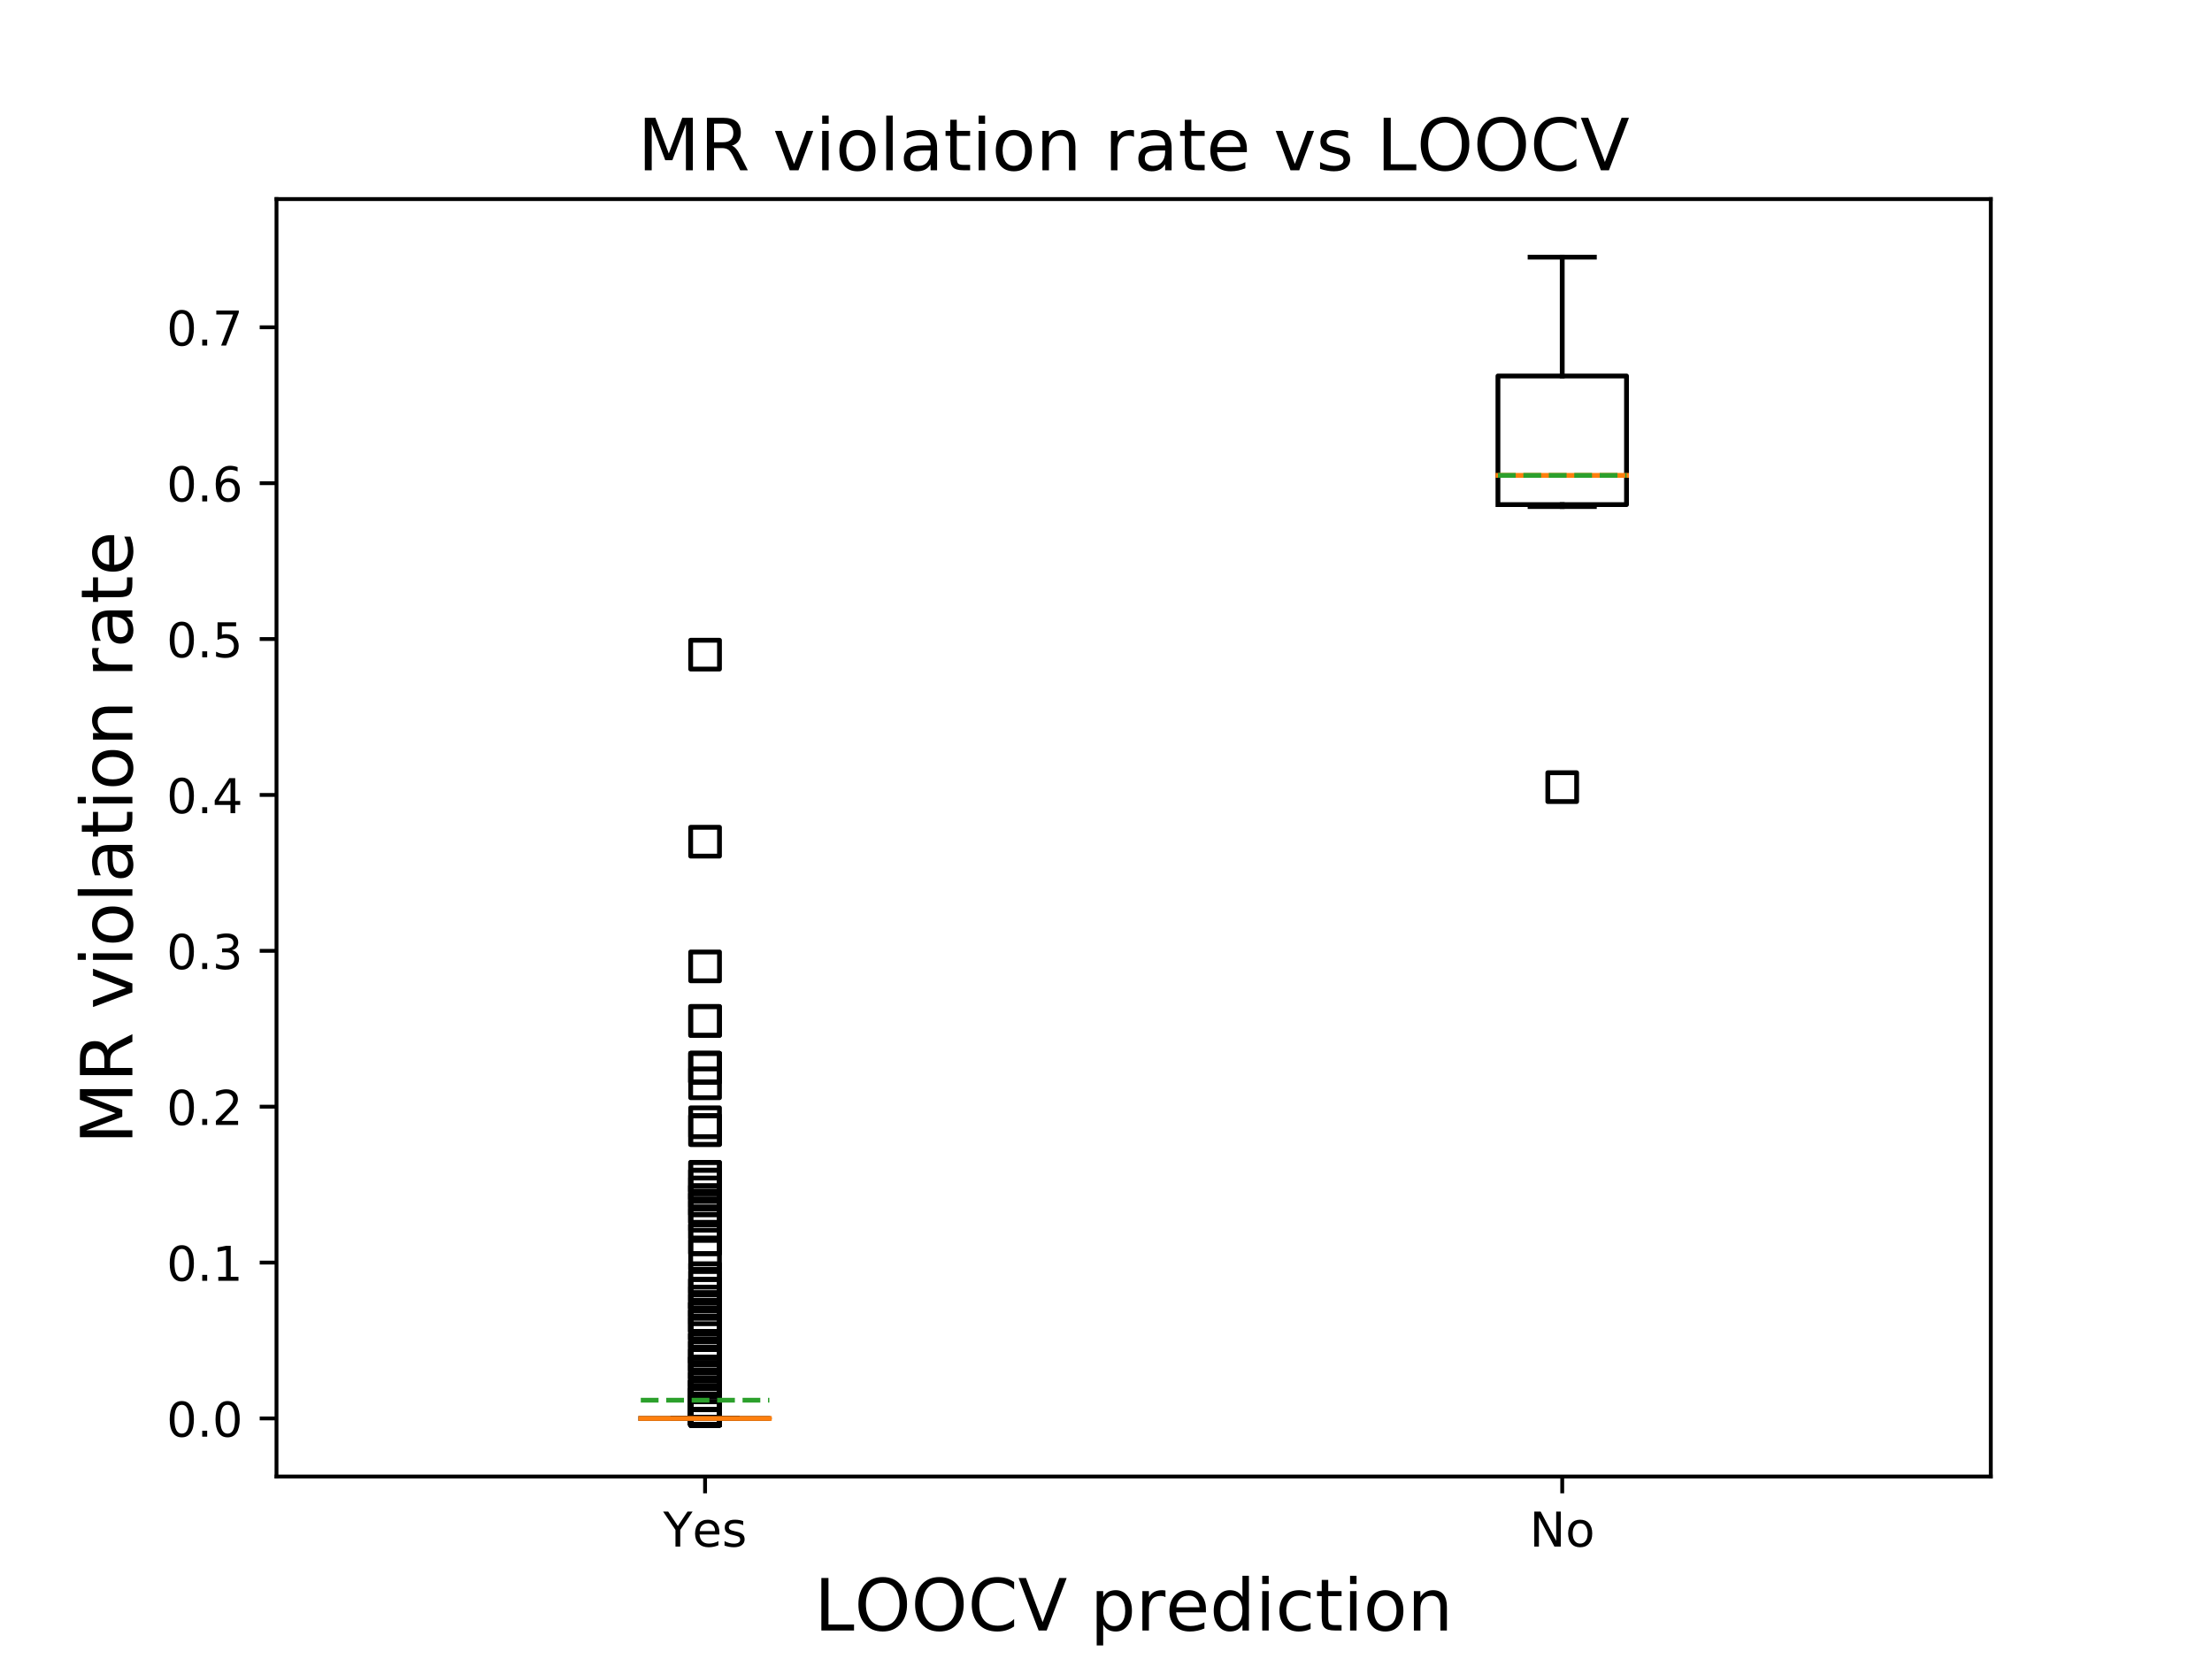 <?xml version="1.0" encoding="utf-8" standalone="no"?>
<!DOCTYPE svg PUBLIC "-//W3C//DTD SVG 1.1//EN"
  "http://www.w3.org/Graphics/SVG/1.1/DTD/svg11.dtd">
<!-- Created with matplotlib (https://matplotlib.org/) -->
<svg height="345.6pt" version="1.1" viewBox="0 0 460.8 345.6" width="460.8pt" xmlns="http://www.w3.org/2000/svg" xmlns:xlink="http://www.w3.org/1999/xlink">
 <defs>
  <style type="text/css">
*{stroke-linecap:butt;stroke-linejoin:round;}
  </style>
 </defs>
 <g id="figure_1">
  <g id="patch_1">
   <path d="M 0 345.6 
L 460.8 345.6 
L 460.8 0 
L 0 0 
z
" style="fill:#ffffff;"/>
  </g>
  <g id="axes_1">
   <g id="patch_2">
    <path d="M 57.6 307.584 
L 414.72 307.584 
L 414.72 41.472 
L 57.6 41.472 
z
" style="fill:#ffffff;"/>
   </g>
   <g id="matplotlib.axis_1">
    <g id="xtick_1">
     <g id="line2d_1">
      <defs>
       <path d="M 0 0 
L 0 3.5 
" id="ma99a5a9655" style="stroke:#000000;stroke-width:0.8;"/>
      </defs>
      <g>
       <use style="stroke:#000000;stroke-width:0.8;" x="146.88" xlink:href="#ma99a5a9655" y="307.584"/>
      </g>
     </g>
     <g id="text_1">
      <!-- Yes -->
      <defs>
       <path d="M -0.203 72.906 
L 10.406 72.906 
L 30.609 42.922 
L 50.688 72.906 
L 61.281 72.906 
L 35.5 34.719 
L 35.5 0 
L 25.594 0 
L 25.594 34.719 
z
" id="DejaVuSans-89"/>
       <path d="M 56.203 29.594 
L 56.203 25.203 
L 14.891 25.203 
Q 15.484 15.922 20.484 11.062 
Q 25.484 6.203 34.422 6.203 
Q 39.594 6.203 44.453 7.469 
Q 49.312 8.734 54.109 11.281 
L 54.109 2.781 
Q 49.266 0.734 44.188 -0.344 
Q 39.109 -1.422 33.891 -1.422 
Q 20.797 -1.422 13.156 6.188 
Q 5.516 13.812 5.516 26.812 
Q 5.516 40.234 12.766 48.109 
Q 20.016 56 32.328 56 
Q 43.359 56 49.781 48.891 
Q 56.203 41.797 56.203 29.594 
z
M 47.219 32.234 
Q 47.125 39.594 43.094 43.984 
Q 39.062 48.391 32.422 48.391 
Q 24.906 48.391 20.391 44.141 
Q 15.875 39.891 15.188 32.172 
z
" id="DejaVuSans-101"/>
       <path d="M 44.281 53.078 
L 44.281 44.578 
Q 40.484 46.531 36.375 47.5 
Q 32.281 48.484 27.875 48.484 
Q 21.188 48.484 17.844 46.438 
Q 14.5 44.391 14.5 40.281 
Q 14.5 37.156 16.891 35.375 
Q 19.281 33.594 26.516 31.984 
L 29.594 31.297 
Q 39.156 29.25 43.188 25.516 
Q 47.219 21.781 47.219 15.094 
Q 47.219 7.469 41.188 3.016 
Q 35.156 -1.422 24.609 -1.422 
Q 20.219 -1.422 15.453 -0.562 
Q 10.688 0.297 5.422 2 
L 5.422 11.281 
Q 10.406 8.688 15.234 7.391 
Q 20.062 6.109 24.812 6.109 
Q 31.156 6.109 34.562 8.281 
Q 37.984 10.453 37.984 14.406 
Q 37.984 18.062 35.516 20.016 
Q 33.062 21.969 24.703 23.781 
L 21.578 24.516 
Q 13.234 26.266 9.516 29.906 
Q 5.812 33.547 5.812 39.891 
Q 5.812 47.609 11.281 51.797 
Q 16.75 56 26.812 56 
Q 31.781 56 36.172 55.266 
Q 40.578 54.547 44.281 53.078 
z
" id="DejaVuSans-115"/>
      </defs>
      <g transform="translate(138.155 322.182)scale(0.1 -0.1)">
       <use xlink:href="#DejaVuSans-89"/>
       <use x="60.881" xlink:href="#DejaVuSans-101"/>
       <use x="122.404" xlink:href="#DejaVuSans-115"/>
      </g>
     </g>
    </g>
    <g id="xtick_2">
     <g id="line2d_2">
      <g>
       <use style="stroke:#000000;stroke-width:0.8;" x="325.44" xlink:href="#ma99a5a9655" y="307.584"/>
      </g>
     </g>
     <g id="text_2">
      <!-- No -->
      <defs>
       <path d="M 9.812 72.906 
L 23.094 72.906 
L 55.422 11.922 
L 55.422 72.906 
L 64.984 72.906 
L 64.984 0 
L 51.703 0 
L 19.391 60.984 
L 19.391 0 
L 9.812 0 
z
" id="DejaVuSans-78"/>
       <path d="M 30.609 48.391 
Q 23.391 48.391 19.188 42.75 
Q 14.984 37.109 14.984 27.297 
Q 14.984 17.484 19.156 11.844 
Q 23.344 6.203 30.609 6.203 
Q 37.797 6.203 41.984 11.859 
Q 46.188 17.531 46.188 27.297 
Q 46.188 37.016 41.984 42.703 
Q 37.797 48.391 30.609 48.391 
z
M 30.609 56 
Q 42.328 56 49.016 48.375 
Q 55.719 40.766 55.719 27.297 
Q 55.719 13.875 49.016 6.219 
Q 42.328 -1.422 30.609 -1.422 
Q 18.844 -1.422 12.172 6.219 
Q 5.516 13.875 5.516 27.297 
Q 5.516 40.766 12.172 48.375 
Q 18.844 56 30.609 56 
z
" id="DejaVuSans-111"/>
      </defs>
      <g transform="translate(318.64 322.182)scale(0.1 -0.1)">
       <use xlink:href="#DejaVuSans-78"/>
       <use x="74.805" xlink:href="#DejaVuSans-111"/>
      </g>
     </g>
    </g>
    <g id="text_3">
     <!-- LOOCV prediction -->
     <defs>
      <path d="M 9.812 72.906 
L 19.672 72.906 
L 19.672 8.297 
L 55.172 8.297 
L 55.172 0 
L 9.812 0 
z
" id="DejaVuSans-76"/>
      <path d="M 39.406 66.219 
Q 28.656 66.219 22.328 58.203 
Q 16.016 50.203 16.016 36.375 
Q 16.016 22.609 22.328 14.594 
Q 28.656 6.594 39.406 6.594 
Q 50.141 6.594 56.422 14.594 
Q 62.703 22.609 62.703 36.375 
Q 62.703 50.203 56.422 58.203 
Q 50.141 66.219 39.406 66.219 
z
M 39.406 74.219 
Q 54.734 74.219 63.906 63.938 
Q 73.094 53.656 73.094 36.375 
Q 73.094 19.141 63.906 8.859 
Q 54.734 -1.422 39.406 -1.422 
Q 24.031 -1.422 14.812 8.828 
Q 5.609 19.094 5.609 36.375 
Q 5.609 53.656 14.812 63.938 
Q 24.031 74.219 39.406 74.219 
z
" id="DejaVuSans-79"/>
      <path d="M 64.406 67.281 
L 64.406 56.891 
Q 59.422 61.531 53.781 63.812 
Q 48.141 66.109 41.797 66.109 
Q 29.297 66.109 22.656 58.469 
Q 16.016 50.828 16.016 36.375 
Q 16.016 21.969 22.656 14.328 
Q 29.297 6.688 41.797 6.688 
Q 48.141 6.688 53.781 8.984 
Q 59.422 11.281 64.406 15.922 
L 64.406 5.609 
Q 59.234 2.094 53.438 0.328 
Q 47.656 -1.422 41.219 -1.422 
Q 24.656 -1.422 15.125 8.703 
Q 5.609 18.844 5.609 36.375 
Q 5.609 53.953 15.125 64.078 
Q 24.656 74.219 41.219 74.219 
Q 47.75 74.219 53.531 72.484 
Q 59.328 70.75 64.406 67.281 
z
" id="DejaVuSans-67"/>
      <path d="M 28.609 0 
L 0.781 72.906 
L 11.078 72.906 
L 34.188 11.531 
L 57.328 72.906 
L 67.578 72.906 
L 39.797 0 
z
" id="DejaVuSans-86"/>
      <path id="DejaVuSans-32"/>
      <path d="M 18.109 8.203 
L 18.109 -20.797 
L 9.078 -20.797 
L 9.078 54.688 
L 18.109 54.688 
L 18.109 46.391 
Q 20.953 51.266 25.266 53.625 
Q 29.594 56 35.594 56 
Q 45.562 56 51.781 48.094 
Q 58.016 40.188 58.016 27.297 
Q 58.016 14.406 51.781 6.484 
Q 45.562 -1.422 35.594 -1.422 
Q 29.594 -1.422 25.266 0.953 
Q 20.953 3.328 18.109 8.203 
z
M 48.688 27.297 
Q 48.688 37.203 44.609 42.844 
Q 40.531 48.484 33.406 48.484 
Q 26.266 48.484 22.188 42.844 
Q 18.109 37.203 18.109 27.297 
Q 18.109 17.391 22.188 11.75 
Q 26.266 6.109 33.406 6.109 
Q 40.531 6.109 44.609 11.75 
Q 48.688 17.391 48.688 27.297 
z
" id="DejaVuSans-112"/>
      <path d="M 41.109 46.297 
Q 39.594 47.172 37.812 47.578 
Q 36.031 48 33.891 48 
Q 26.266 48 22.188 43.047 
Q 18.109 38.094 18.109 28.812 
L 18.109 0 
L 9.078 0 
L 9.078 54.688 
L 18.109 54.688 
L 18.109 46.188 
Q 20.953 51.172 25.484 53.578 
Q 30.031 56 36.531 56 
Q 37.453 56 38.578 55.875 
Q 39.703 55.766 41.062 55.516 
z
" id="DejaVuSans-114"/>
      <path d="M 45.406 46.391 
L 45.406 75.984 
L 54.391 75.984 
L 54.391 0 
L 45.406 0 
L 45.406 8.203 
Q 42.578 3.328 38.25 0.953 
Q 33.938 -1.422 27.875 -1.422 
Q 17.969 -1.422 11.734 6.484 
Q 5.516 14.406 5.516 27.297 
Q 5.516 40.188 11.734 48.094 
Q 17.969 56 27.875 56 
Q 33.938 56 38.25 53.625 
Q 42.578 51.266 45.406 46.391 
z
M 14.797 27.297 
Q 14.797 17.391 18.875 11.75 
Q 22.953 6.109 30.078 6.109 
Q 37.203 6.109 41.297 11.75 
Q 45.406 17.391 45.406 27.297 
Q 45.406 37.203 41.297 42.844 
Q 37.203 48.484 30.078 48.484 
Q 22.953 48.484 18.875 42.844 
Q 14.797 37.203 14.797 27.297 
z
" id="DejaVuSans-100"/>
      <path d="M 9.422 54.688 
L 18.406 54.688 
L 18.406 0 
L 9.422 0 
z
M 9.422 75.984 
L 18.406 75.984 
L 18.406 64.594 
L 9.422 64.594 
z
" id="DejaVuSans-105"/>
      <path d="M 48.781 52.594 
L 48.781 44.188 
Q 44.969 46.297 41.141 47.344 
Q 37.312 48.391 33.406 48.391 
Q 24.656 48.391 19.812 42.844 
Q 14.984 37.312 14.984 27.297 
Q 14.984 17.281 19.812 11.734 
Q 24.656 6.203 33.406 6.203 
Q 37.312 6.203 41.141 7.25 
Q 44.969 8.297 48.781 10.406 
L 48.781 2.094 
Q 45.016 0.344 40.984 -0.531 
Q 36.969 -1.422 32.422 -1.422 
Q 20.062 -1.422 12.781 6.344 
Q 5.516 14.109 5.516 27.297 
Q 5.516 40.672 12.859 48.328 
Q 20.219 56 33.016 56 
Q 37.156 56 41.109 55.141 
Q 45.062 54.297 48.781 52.594 
z
" id="DejaVuSans-99"/>
      <path d="M 18.312 70.219 
L 18.312 54.688 
L 36.812 54.688 
L 36.812 47.703 
L 18.312 47.703 
L 18.312 18.016 
Q 18.312 11.328 20.141 9.422 
Q 21.969 7.516 27.594 7.516 
L 36.812 7.516 
L 36.812 0 
L 27.594 0 
Q 17.188 0 13.234 3.875 
Q 9.281 7.766 9.281 18.016 
L 9.281 47.703 
L 2.688 47.703 
L 2.688 54.688 
L 9.281 54.688 
L 9.281 70.219 
z
" id="DejaVuSans-116"/>
      <path d="M 54.891 33.016 
L 54.891 0 
L 45.906 0 
L 45.906 32.719 
Q 45.906 40.484 42.875 44.328 
Q 39.844 48.188 33.797 48.188 
Q 26.516 48.188 22.312 43.547 
Q 18.109 38.922 18.109 30.906 
L 18.109 0 
L 9.078 0 
L 9.078 54.688 
L 18.109 54.688 
L 18.109 46.188 
Q 21.344 51.125 25.703 53.562 
Q 30.078 56 35.797 56 
Q 45.219 56 50.047 50.172 
Q 54.891 44.344 54.891 33.016 
z
" id="DejaVuSans-110"/>
     </defs>
     <g transform="translate(169.634 339.66)scale(0.15 -0.15)">
      <use xlink:href="#DejaVuSans-76"/>
      <use x="55.666" xlink:href="#DejaVuSans-79"/>
      <use x="134.377" xlink:href="#DejaVuSans-79"/>
      <use x="213.088" xlink:href="#DejaVuSans-67"/>
      <use x="282.912" xlink:href="#DejaVuSans-86"/>
      <use x="351.32" xlink:href="#DejaVuSans-32"/>
      <use x="383.107" xlink:href="#DejaVuSans-112"/>
      <use x="446.584" xlink:href="#DejaVuSans-114"/>
      <use x="487.666" xlink:href="#DejaVuSans-101"/>
      <use x="549.189" xlink:href="#DejaVuSans-100"/>
      <use x="612.666" xlink:href="#DejaVuSans-105"/>
      <use x="640.449" xlink:href="#DejaVuSans-99"/>
      <use x="695.43" xlink:href="#DejaVuSans-116"/>
      <use x="734.639" xlink:href="#DejaVuSans-105"/>
      <use x="762.422" xlink:href="#DejaVuSans-111"/>
      <use x="823.604" xlink:href="#DejaVuSans-110"/>
     </g>
    </g>
   </g>
   <g id="matplotlib.axis_2">
    <g id="ytick_1">
     <g id="line2d_3">
      <defs>
       <path d="M 0 0 
L -3.5 0 
" id="mab9f0db34a" style="stroke:#000000;stroke-width:0.8;"/>
      </defs>
      <g>
       <use style="stroke:#000000;stroke-width:0.8;" x="57.6" xlink:href="#mab9f0db34a" y="295.488"/>
      </g>
     </g>
     <g id="text_4">
      <!-- 0.0 -->
      <defs>
       <path d="M 31.781 66.406 
Q 24.172 66.406 20.328 58.906 
Q 16.5 51.422 16.5 36.375 
Q 16.5 21.391 20.328 13.891 
Q 24.172 6.391 31.781 6.391 
Q 39.453 6.391 43.281 13.891 
Q 47.125 21.391 47.125 36.375 
Q 47.125 51.422 43.281 58.906 
Q 39.453 66.406 31.781 66.406 
z
M 31.781 74.219 
Q 44.047 74.219 50.516 64.516 
Q 56.984 54.828 56.984 36.375 
Q 56.984 17.969 50.516 8.266 
Q 44.047 -1.422 31.781 -1.422 
Q 19.531 -1.422 13.062 8.266 
Q 6.594 17.969 6.594 36.375 
Q 6.594 54.828 13.062 64.516 
Q 19.531 74.219 31.781 74.219 
z
" id="DejaVuSans-48"/>
       <path d="M 10.688 12.406 
L 21 12.406 
L 21 0 
L 10.688 0 
z
" id="DejaVuSans-46"/>
      </defs>
      <g transform="translate(34.697 299.287)scale(0.1 -0.1)">
       <use xlink:href="#DejaVuSans-48"/>
       <use x="63.623" xlink:href="#DejaVuSans-46"/>
       <use x="95.41" xlink:href="#DejaVuSans-48"/>
      </g>
     </g>
    </g>
    <g id="ytick_2">
     <g id="line2d_4">
      <g>
       <use style="stroke:#000000;stroke-width:0.8;" x="57.6" xlink:href="#mab9f0db34a" y="263.016"/>
      </g>
     </g>
     <g id="text_5">
      <!-- 0.1 -->
      <defs>
       <path d="M 12.406 8.297 
L 28.516 8.297 
L 28.516 63.922 
L 10.984 60.406 
L 10.984 69.391 
L 28.422 72.906 
L 38.281 72.906 
L 38.281 8.297 
L 54.391 8.297 
L 54.391 0 
L 12.406 0 
z
" id="DejaVuSans-49"/>
      </defs>
      <g transform="translate(34.697 266.815)scale(0.1 -0.1)">
       <use xlink:href="#DejaVuSans-48"/>
       <use x="63.623" xlink:href="#DejaVuSans-46"/>
       <use x="95.41" xlink:href="#DejaVuSans-49"/>
      </g>
     </g>
    </g>
    <g id="ytick_3">
     <g id="line2d_5">
      <g>
       <use style="stroke:#000000;stroke-width:0.8;" x="57.6" xlink:href="#mab9f0db34a" y="230.543"/>
      </g>
     </g>
     <g id="text_6">
      <!-- 0.2 -->
      <defs>
       <path d="M 19.188 8.297 
L 53.609 8.297 
L 53.609 0 
L 7.328 0 
L 7.328 8.297 
Q 12.938 14.109 22.625 23.891 
Q 32.328 33.688 34.812 36.531 
Q 39.547 41.844 41.422 45.531 
Q 43.312 49.219 43.312 52.781 
Q 43.312 58.594 39.234 62.25 
Q 35.156 65.922 28.609 65.922 
Q 23.969 65.922 18.812 64.312 
Q 13.672 62.703 7.812 59.422 
L 7.812 69.391 
Q 13.766 71.781 18.938 73 
Q 24.125 74.219 28.422 74.219 
Q 39.75 74.219 46.484 68.547 
Q 53.219 62.891 53.219 53.422 
Q 53.219 48.922 51.531 44.891 
Q 49.859 40.875 45.406 35.406 
Q 44.188 33.984 37.641 27.219 
Q 31.109 20.453 19.188 8.297 
z
" id="DejaVuSans-50"/>
      </defs>
      <g transform="translate(34.697 234.342)scale(0.1 -0.1)">
       <use xlink:href="#DejaVuSans-48"/>
       <use x="63.623" xlink:href="#DejaVuSans-46"/>
       <use x="95.41" xlink:href="#DejaVuSans-50"/>
      </g>
     </g>
    </g>
    <g id="ytick_4">
     <g id="line2d_6">
      <g>
       <use style="stroke:#000000;stroke-width:0.8;" x="57.6" xlink:href="#mab9f0db34a" y="198.071"/>
      </g>
     </g>
     <g id="text_7">
      <!-- 0.3 -->
      <defs>
       <path d="M 40.578 39.312 
Q 47.656 37.797 51.625 33 
Q 55.609 28.219 55.609 21.188 
Q 55.609 10.406 48.188 4.484 
Q 40.766 -1.422 27.094 -1.422 
Q 22.516 -1.422 17.656 -0.516 
Q 12.797 0.391 7.625 2.203 
L 7.625 11.719 
Q 11.719 9.328 16.594 8.109 
Q 21.484 6.891 26.812 6.891 
Q 36.078 6.891 40.938 10.547 
Q 45.797 14.203 45.797 21.188 
Q 45.797 27.641 41.281 31.266 
Q 36.766 34.906 28.719 34.906 
L 20.219 34.906 
L 20.219 43.016 
L 29.109 43.016 
Q 36.375 43.016 40.234 45.922 
Q 44.094 48.828 44.094 54.297 
Q 44.094 59.906 40.109 62.906 
Q 36.141 65.922 28.719 65.922 
Q 24.656 65.922 20.016 65.031 
Q 15.375 64.156 9.812 62.312 
L 9.812 71.094 
Q 15.438 72.656 20.344 73.438 
Q 25.25 74.219 29.594 74.219 
Q 40.828 74.219 47.359 69.109 
Q 53.906 64.016 53.906 55.328 
Q 53.906 49.266 50.438 45.094 
Q 46.969 40.922 40.578 39.312 
z
" id="DejaVuSans-51"/>
      </defs>
      <g transform="translate(34.697 201.87)scale(0.1 -0.1)">
       <use xlink:href="#DejaVuSans-48"/>
       <use x="63.623" xlink:href="#DejaVuSans-46"/>
       <use x="95.41" xlink:href="#DejaVuSans-51"/>
      </g>
     </g>
    </g>
    <g id="ytick_5">
     <g id="line2d_7">
      <g>
       <use style="stroke:#000000;stroke-width:0.8;" x="57.6" xlink:href="#mab9f0db34a" y="165.598"/>
      </g>
     </g>
     <g id="text_8">
      <!-- 0.4 -->
      <defs>
       <path d="M 37.797 64.312 
L 12.891 25.391 
L 37.797 25.391 
z
M 35.203 72.906 
L 47.609 72.906 
L 47.609 25.391 
L 58.016 25.391 
L 58.016 17.188 
L 47.609 17.188 
L 47.609 0 
L 37.797 0 
L 37.797 17.188 
L 4.891 17.188 
L 4.891 26.703 
z
" id="DejaVuSans-52"/>
      </defs>
      <g transform="translate(34.697 169.397)scale(0.1 -0.1)">
       <use xlink:href="#DejaVuSans-48"/>
       <use x="63.623" xlink:href="#DejaVuSans-46"/>
       <use x="95.41" xlink:href="#DejaVuSans-52"/>
      </g>
     </g>
    </g>
    <g id="ytick_6">
     <g id="line2d_8">
      <g>
       <use style="stroke:#000000;stroke-width:0.8;" x="57.6" xlink:href="#mab9f0db34a" y="133.126"/>
      </g>
     </g>
     <g id="text_9">
      <!-- 0.5 -->
      <defs>
       <path d="M 10.797 72.906 
L 49.516 72.906 
L 49.516 64.594 
L 19.828 64.594 
L 19.828 46.734 
Q 21.969 47.469 24.109 47.828 
Q 26.266 48.188 28.422 48.188 
Q 40.625 48.188 47.75 41.5 
Q 54.891 34.812 54.891 23.391 
Q 54.891 11.625 47.562 5.094 
Q 40.234 -1.422 26.906 -1.422 
Q 22.312 -1.422 17.547 -0.641 
Q 12.797 0.141 7.719 1.703 
L 7.719 11.625 
Q 12.109 9.234 16.797 8.062 
Q 21.484 6.891 26.703 6.891 
Q 35.156 6.891 40.078 11.328 
Q 45.016 15.766 45.016 23.391 
Q 45.016 31 40.078 35.438 
Q 35.156 39.891 26.703 39.891 
Q 22.75 39.891 18.812 39.016 
Q 14.891 38.141 10.797 36.281 
z
" id="DejaVuSans-53"/>
      </defs>
      <g transform="translate(34.697 136.925)scale(0.1 -0.1)">
       <use xlink:href="#DejaVuSans-48"/>
       <use x="63.623" xlink:href="#DejaVuSans-46"/>
       <use x="95.41" xlink:href="#DejaVuSans-53"/>
      </g>
     </g>
    </g>
    <g id="ytick_7">
     <g id="line2d_9">
      <g>
       <use style="stroke:#000000;stroke-width:0.8;" x="57.6" xlink:href="#mab9f0db34a" y="100.653"/>
      </g>
     </g>
     <g id="text_10">
      <!-- 0.6 -->
      <defs>
       <path d="M 33.016 40.375 
Q 26.375 40.375 22.484 35.828 
Q 18.609 31.297 18.609 23.391 
Q 18.609 15.531 22.484 10.953 
Q 26.375 6.391 33.016 6.391 
Q 39.656 6.391 43.531 10.953 
Q 47.406 15.531 47.406 23.391 
Q 47.406 31.297 43.531 35.828 
Q 39.656 40.375 33.016 40.375 
z
M 52.594 71.297 
L 52.594 62.312 
Q 48.875 64.062 45.094 64.984 
Q 41.312 65.922 37.594 65.922 
Q 27.828 65.922 22.672 59.328 
Q 17.531 52.734 16.797 39.406 
Q 19.672 43.656 24.016 45.922 
Q 28.375 48.188 33.594 48.188 
Q 44.578 48.188 50.953 41.516 
Q 57.328 34.859 57.328 23.391 
Q 57.328 12.156 50.688 5.359 
Q 44.047 -1.422 33.016 -1.422 
Q 20.359 -1.422 13.672 8.266 
Q 6.984 17.969 6.984 36.375 
Q 6.984 53.656 15.188 63.938 
Q 23.391 74.219 37.203 74.219 
Q 40.922 74.219 44.703 73.484 
Q 48.484 72.75 52.594 71.297 
z
" id="DejaVuSans-54"/>
      </defs>
      <g transform="translate(34.697 104.452)scale(0.1 -0.1)">
       <use xlink:href="#DejaVuSans-48"/>
       <use x="63.623" xlink:href="#DejaVuSans-46"/>
       <use x="95.41" xlink:href="#DejaVuSans-54"/>
      </g>
     </g>
    </g>
    <g id="ytick_8">
     <g id="line2d_10">
      <g>
       <use style="stroke:#000000;stroke-width:0.8;" x="57.6" xlink:href="#mab9f0db34a" y="68.181"/>
      </g>
     </g>
     <g id="text_11">
      <!-- 0.7 -->
      <defs>
       <path d="M 8.203 72.906 
L 55.078 72.906 
L 55.078 68.703 
L 28.609 0 
L 18.312 0 
L 43.219 64.594 
L 8.203 64.594 
z
" id="DejaVuSans-55"/>
      </defs>
      <g transform="translate(34.697 71.98)scale(0.1 -0.1)">
       <use xlink:href="#DejaVuSans-48"/>
       <use x="63.623" xlink:href="#DejaVuSans-46"/>
       <use x="95.41" xlink:href="#DejaVuSans-55"/>
      </g>
     </g>
    </g>
    <g id="text_12">
     <!-- MR violation rate -->
     <defs>
      <path d="M 9.812 72.906 
L 24.516 72.906 
L 43.109 23.297 
L 61.812 72.906 
L 76.516 72.906 
L 76.516 0 
L 66.891 0 
L 66.891 64.016 
L 48.094 14.016 
L 38.188 14.016 
L 19.391 64.016 
L 19.391 0 
L 9.812 0 
z
" id="DejaVuSans-77"/>
      <path d="M 44.391 34.188 
Q 47.562 33.109 50.562 29.594 
Q 53.562 26.078 56.594 19.922 
L 66.609 0 
L 56 0 
L 46.688 18.703 
Q 43.062 26.031 39.672 28.422 
Q 36.281 30.812 30.422 30.812 
L 19.672 30.812 
L 19.672 0 
L 9.812 0 
L 9.812 72.906 
L 32.078 72.906 
Q 44.578 72.906 50.734 67.672 
Q 56.891 62.453 56.891 51.906 
Q 56.891 45.016 53.688 40.469 
Q 50.484 35.938 44.391 34.188 
z
M 19.672 64.797 
L 19.672 38.922 
L 32.078 38.922 
Q 39.203 38.922 42.844 42.219 
Q 46.484 45.516 46.484 51.906 
Q 46.484 58.297 42.844 61.547 
Q 39.203 64.797 32.078 64.797 
z
" id="DejaVuSans-82"/>
      <path d="M 2.984 54.688 
L 12.5 54.688 
L 29.594 8.797 
L 46.688 54.688 
L 56.203 54.688 
L 35.688 0 
L 23.484 0 
z
" id="DejaVuSans-118"/>
      <path d="M 9.422 75.984 
L 18.406 75.984 
L 18.406 0 
L 9.422 0 
z
" id="DejaVuSans-108"/>
      <path d="M 34.281 27.484 
Q 23.391 27.484 19.188 25 
Q 14.984 22.516 14.984 16.5 
Q 14.984 11.719 18.141 8.906 
Q 21.297 6.109 26.703 6.109 
Q 34.188 6.109 38.703 11.406 
Q 43.219 16.703 43.219 25.484 
L 43.219 27.484 
z
M 52.203 31.203 
L 52.203 0 
L 43.219 0 
L 43.219 8.297 
Q 40.141 3.328 35.547 0.953 
Q 30.953 -1.422 24.312 -1.422 
Q 15.922 -1.422 10.953 3.297 
Q 6 8.016 6 15.922 
Q 6 25.141 12.172 29.828 
Q 18.359 34.516 30.609 34.516 
L 43.219 34.516 
L 43.219 35.406 
Q 43.219 41.609 39.141 45 
Q 35.062 48.391 27.688 48.391 
Q 23 48.391 18.547 47.266 
Q 14.109 46.141 10.016 43.891 
L 10.016 52.203 
Q 14.938 54.109 19.578 55.047 
Q 24.219 56 28.609 56 
Q 40.484 56 46.344 49.844 
Q 52.203 43.703 52.203 31.203 
z
" id="DejaVuSans-97"/>
     </defs>
     <g transform="translate(27.577 238.369)rotate(-90)scale(0.15 -0.15)">
      <use xlink:href="#DejaVuSans-77"/>
      <use x="86.279" xlink:href="#DejaVuSans-82"/>
      <use x="155.762" xlink:href="#DejaVuSans-32"/>
      <use x="187.549" xlink:href="#DejaVuSans-118"/>
      <use x="246.729" xlink:href="#DejaVuSans-105"/>
      <use x="274.512" xlink:href="#DejaVuSans-111"/>
      <use x="335.693" xlink:href="#DejaVuSans-108"/>
      <use x="363.477" xlink:href="#DejaVuSans-97"/>
      <use x="424.756" xlink:href="#DejaVuSans-116"/>
      <use x="463.965" xlink:href="#DejaVuSans-105"/>
      <use x="491.748" xlink:href="#DejaVuSans-111"/>
      <use x="552.93" xlink:href="#DejaVuSans-110"/>
      <use x="616.309" xlink:href="#DejaVuSans-32"/>
      <use x="648.096" xlink:href="#DejaVuSans-114"/>
      <use x="689.209" xlink:href="#DejaVuSans-97"/>
      <use x="750.488" xlink:href="#DejaVuSans-116"/>
      <use x="789.697" xlink:href="#DejaVuSans-101"/>
     </g>
    </g>
   </g>
   <g id="line2d_11">
    <path clip-path="url(#pda2b03b028)" d="M 133.488 295.488 
L 160.272 295.488 
L 160.272 295.488 
L 133.488 295.488 
L 133.488 295.488 
" style="fill:none;stroke:#000000;stroke-linecap:square;"/>
   </g>
   <g id="line2d_12">
    <path clip-path="url(#pda2b03b028)" d="M 146.88 295.488 
L 146.88 295.488 
" style="fill:none;stroke:#000000;stroke-linecap:square;"/>
   </g>
   <g id="line2d_13">
    <path clip-path="url(#pda2b03b028)" d="M 146.88 295.488 
L 146.88 295.488 
" style="fill:none;stroke:#000000;stroke-linecap:square;"/>
   </g>
   <g id="line2d_14">
    <path clip-path="url(#pda2b03b028)" d="M 140.184 295.488 
L 153.576 295.488 
" style="fill:none;stroke:#000000;stroke-linecap:square;"/>
   </g>
   <g id="line2d_15">
    <path clip-path="url(#pda2b03b028)" d="M 140.184 295.488 
L 153.576 295.488 
" style="fill:none;stroke:#000000;stroke-linecap:square;"/>
   </g>
   <g id="line2d_16">
    <defs>
     <path d="M -3 3 
L 3 3 
L 3 -3 
L -3 -3 
z
" id="md33b170dc3" style="stroke:#000000;stroke-linejoin:miter;"/>
    </defs>
    <g clip-path="url(#pda2b03b028)">
     <use style="fill-opacity:0;stroke:#000000;stroke-linejoin:miter;" x="146.88" xlink:href="#md33b170dc3" y="276.005"/>
     <use style="fill-opacity:0;stroke:#000000;stroke-linejoin:miter;" x="146.88" xlink:href="#md33b170dc3" y="280.875"/>
     <use style="fill-opacity:0;stroke:#000000;stroke-linejoin:miter;" x="146.88" xlink:href="#md33b170dc3" y="292.241"/>
     <use style="fill-opacity:0;stroke:#000000;stroke-linejoin:miter;" x="146.88" xlink:href="#md33b170dc3" y="293.864"/>
     <use style="fill-opacity:0;stroke:#000000;stroke-linejoin:miter;" x="146.88" xlink:href="#md33b170dc3" y="293.864"/>
     <use style="fill-opacity:0;stroke:#000000;stroke-linejoin:miter;" x="146.88" xlink:href="#md33b170dc3" y="266.263"/>
     <use style="fill-opacity:0;stroke:#000000;stroke-linejoin:miter;" x="146.88" xlink:href="#md33b170dc3" y="292.241"/>
     <use style="fill-opacity:0;stroke:#000000;stroke-linejoin:miter;" x="146.88" xlink:href="#md33b170dc3" y="269.51"/>
     <use style="fill-opacity:0;stroke:#000000;stroke-linejoin:miter;" x="146.88" xlink:href="#md33b170dc3" y="293.864"/>
     <use style="fill-opacity:0;stroke:#000000;stroke-linejoin:miter;" x="146.88" xlink:href="#md33b170dc3" y="280.875"/>
     <use style="fill-opacity:0;stroke:#000000;stroke-linejoin:miter;" x="146.88" xlink:href="#md33b170dc3" y="280.875"/>
     <use style="fill-opacity:0;stroke:#000000;stroke-linejoin:miter;" x="146.88" xlink:href="#md33b170dc3" y="290.617"/>
     <use style="fill-opacity:0;stroke:#000000;stroke-linejoin:miter;" x="146.88" xlink:href="#md33b170dc3" y="254.897"/>
     <use style="fill-opacity:0;stroke:#000000;stroke-linejoin:miter;" x="146.88" xlink:href="#md33b170dc3" y="290.617"/>
     <use style="fill-opacity:0;stroke:#000000;stroke-linejoin:miter;" x="146.88" xlink:href="#md33b170dc3" y="288.994"/>
     <use style="fill-opacity:0;stroke:#000000;stroke-linejoin:miter;" x="146.88" xlink:href="#md33b170dc3" y="290.617"/>
     <use style="fill-opacity:0;stroke:#000000;stroke-linejoin:miter;" x="146.88" xlink:href="#md33b170dc3" y="253.274"/>
     <use style="fill-opacity:0;stroke:#000000;stroke-linejoin:miter;" x="146.88" xlink:href="#md33b170dc3" y="293.864"/>
     <use style="fill-opacity:0;stroke:#000000;stroke-linejoin:miter;" x="146.88" xlink:href="#md33b170dc3" y="269.51"/>
     <use style="fill-opacity:0;stroke:#000000;stroke-linejoin:miter;" x="146.88" xlink:href="#md33b170dc3" y="292.241"/>
     <use style="fill-opacity:0;stroke:#000000;stroke-linejoin:miter;" x="146.88" xlink:href="#md33b170dc3" y="292.241"/>
     <use style="fill-opacity:0;stroke:#000000;stroke-linejoin:miter;" x="146.88" xlink:href="#md33b170dc3" y="293.864"/>
     <use style="fill-opacity:0;stroke:#000000;stroke-linejoin:miter;" x="146.88" xlink:href="#md33b170dc3" y="201.318"/>
     <use style="fill-opacity:0;stroke:#000000;stroke-linejoin:miter;" x="146.88" xlink:href="#md33b170dc3" y="293.864"/>
     <use style="fill-opacity:0;stroke:#000000;stroke-linejoin:miter;" x="146.88" xlink:href="#md33b170dc3" y="225.672"/>
     <use style="fill-opacity:0;stroke:#000000;stroke-linejoin:miter;" x="146.88" xlink:href="#md33b170dc3" y="136.373"/>
     <use style="fill-opacity:0;stroke:#000000;stroke-linejoin:miter;" x="146.88" xlink:href="#md33b170dc3" y="245.156"/>
     <use style="fill-opacity:0;stroke:#000000;stroke-linejoin:miter;" x="146.88" xlink:href="#md33b170dc3" y="175.34"/>
     <use style="fill-opacity:0;stroke:#000000;stroke-linejoin:miter;" x="146.88" xlink:href="#md33b170dc3" y="290.617"/>
     <use style="fill-opacity:0;stroke:#000000;stroke-linejoin:miter;" x="146.88" xlink:href="#md33b170dc3" y="274.381"/>
     <use style="fill-opacity:0;stroke:#000000;stroke-linejoin:miter;" x="146.88" xlink:href="#md33b170dc3" y="233.79"/>
     <use style="fill-opacity:0;stroke:#000000;stroke-linejoin:miter;" x="146.88" xlink:href="#md33b170dc3" y="222.425"/>
     <use style="fill-opacity:0;stroke:#000000;stroke-linejoin:miter;" x="146.88" xlink:href="#md33b170dc3" y="293.864"/>
     <use style="fill-opacity:0;stroke:#000000;stroke-linejoin:miter;" x="146.88" xlink:href="#md33b170dc3" y="293.864"/>
     <use style="fill-opacity:0;stroke:#000000;stroke-linejoin:miter;" x="146.88" xlink:href="#md33b170dc3" y="293.864"/>
     <use style="fill-opacity:0;stroke:#000000;stroke-linejoin:miter;" x="146.88" xlink:href="#md33b170dc3" y="276.005"/>
     <use style="fill-opacity:0;stroke:#000000;stroke-linejoin:miter;" x="146.88" xlink:href="#md33b170dc3" y="293.864"/>
     <use style="fill-opacity:0;stroke:#000000;stroke-linejoin:miter;" x="146.88" xlink:href="#md33b170dc3" y="212.683"/>
     <use style="fill-opacity:0;stroke:#000000;stroke-linejoin:miter;" x="146.88" xlink:href="#md33b170dc3" y="287.37"/>
     <use style="fill-opacity:0;stroke:#000000;stroke-linejoin:miter;" x="146.88" xlink:href="#md33b170dc3" y="293.864"/>
     <use style="fill-opacity:0;stroke:#000000;stroke-linejoin:miter;" x="146.88" xlink:href="#md33b170dc3" y="277.628"/>
     <use style="fill-opacity:0;stroke:#000000;stroke-linejoin:miter;" x="146.88" xlink:href="#md33b170dc3" y="293.864"/>
     <use style="fill-opacity:0;stroke:#000000;stroke-linejoin:miter;" x="146.88" xlink:href="#md33b170dc3" y="285.746"/>
     <use style="fill-opacity:0;stroke:#000000;stroke-linejoin:miter;" x="146.88" xlink:href="#md33b170dc3" y="290.617"/>
     <use style="fill-opacity:0;stroke:#000000;stroke-linejoin:miter;" x="146.88" xlink:href="#md33b170dc3" y="285.746"/>
     <use style="fill-opacity:0;stroke:#000000;stroke-linejoin:miter;" x="146.88" xlink:href="#md33b170dc3" y="284.123"/>
     <use style="fill-opacity:0;stroke:#000000;stroke-linejoin:miter;" x="146.88" xlink:href="#md33b170dc3" y="280.875"/>
     <use style="fill-opacity:0;stroke:#000000;stroke-linejoin:miter;" x="146.88" xlink:href="#md33b170dc3" y="293.864"/>
     <use style="fill-opacity:0;stroke:#000000;stroke-linejoin:miter;" x="146.88" xlink:href="#md33b170dc3" y="261.392"/>
     <use style="fill-opacity:0;stroke:#000000;stroke-linejoin:miter;" x="146.88" xlink:href="#md33b170dc3" y="292.241"/>
     <use style="fill-opacity:0;stroke:#000000;stroke-linejoin:miter;" x="146.88" xlink:href="#md33b170dc3" y="212.683"/>
     <use style="fill-opacity:0;stroke:#000000;stroke-linejoin:miter;" x="146.88" xlink:href="#md33b170dc3" y="290.617"/>
     <use style="fill-opacity:0;stroke:#000000;stroke-linejoin:miter;" x="146.88" xlink:href="#md33b170dc3" y="282.499"/>
     <use style="fill-opacity:0;stroke:#000000;stroke-linejoin:miter;" x="146.88" xlink:href="#md33b170dc3" y="293.864"/>
     <use style="fill-opacity:0;stroke:#000000;stroke-linejoin:miter;" x="146.88" xlink:href="#md33b170dc3" y="235.414"/>
     <use style="fill-opacity:0;stroke:#000000;stroke-linejoin:miter;" x="146.88" xlink:href="#md33b170dc3" y="292.241"/>
     <use style="fill-opacity:0;stroke:#000000;stroke-linejoin:miter;" x="146.88" xlink:href="#md33b170dc3" y="274.381"/>
     <use style="fill-opacity:0;stroke:#000000;stroke-linejoin:miter;" x="146.88" xlink:href="#md33b170dc3" y="276.005"/>
     <use style="fill-opacity:0;stroke:#000000;stroke-linejoin:miter;" x="146.88" xlink:href="#md33b170dc3" y="290.617"/>
     <use style="fill-opacity:0;stroke:#000000;stroke-linejoin:miter;" x="146.88" xlink:href="#md33b170dc3" y="290.617"/>
     <use style="fill-opacity:0;stroke:#000000;stroke-linejoin:miter;" x="146.88" xlink:href="#md33b170dc3" y="222.425"/>
     <use style="fill-opacity:0;stroke:#000000;stroke-linejoin:miter;" x="146.88" xlink:href="#md33b170dc3" y="292.241"/>
     <use style="fill-opacity:0;stroke:#000000;stroke-linejoin:miter;" x="146.88" xlink:href="#md33b170dc3" y="288.994"/>
     <use style="fill-opacity:0;stroke:#000000;stroke-linejoin:miter;" x="146.88" xlink:href="#md33b170dc3" y="293.864"/>
     <use style="fill-opacity:0;stroke:#000000;stroke-linejoin:miter;" x="146.88" xlink:href="#md33b170dc3" y="293.864"/>
     <use style="fill-opacity:0;stroke:#000000;stroke-linejoin:miter;" x="146.88" xlink:href="#md33b170dc3" y="245.156"/>
     <use style="fill-opacity:0;stroke:#000000;stroke-linejoin:miter;" x="146.88" xlink:href="#md33b170dc3" y="292.241"/>
     <use style="fill-opacity:0;stroke:#000000;stroke-linejoin:miter;" x="146.88" xlink:href="#md33b170dc3" y="274.381"/>
     <use style="fill-opacity:0;stroke:#000000;stroke-linejoin:miter;" x="146.88" xlink:href="#md33b170dc3" y="282.499"/>
     <use style="fill-opacity:0;stroke:#000000;stroke-linejoin:miter;" x="146.88" xlink:href="#md33b170dc3" y="293.864"/>
     <use style="fill-opacity:0;stroke:#000000;stroke-linejoin:miter;" x="146.88" xlink:href="#md33b170dc3" y="293.864"/>
     <use style="fill-opacity:0;stroke:#000000;stroke-linejoin:miter;" x="146.88" xlink:href="#md33b170dc3" y="235.414"/>
     <use style="fill-opacity:0;stroke:#000000;stroke-linejoin:miter;" x="146.88" xlink:href="#md33b170dc3" y="293.864"/>
     <use style="fill-opacity:0;stroke:#000000;stroke-linejoin:miter;" x="146.88" xlink:href="#md33b170dc3" y="282.499"/>
     <use style="fill-opacity:0;stroke:#000000;stroke-linejoin:miter;" x="146.88" xlink:href="#md33b170dc3" y="246.779"/>
     <use style="fill-opacity:0;stroke:#000000;stroke-linejoin:miter;" x="146.88" xlink:href="#md33b170dc3" y="269.51"/>
     <use style="fill-opacity:0;stroke:#000000;stroke-linejoin:miter;" x="146.88" xlink:href="#md33b170dc3" y="246.779"/>
     <use style="fill-opacity:0;stroke:#000000;stroke-linejoin:miter;" x="146.88" xlink:href="#md33b170dc3" y="293.864"/>
     <use style="fill-opacity:0;stroke:#000000;stroke-linejoin:miter;" x="146.88" xlink:href="#md33b170dc3" y="293.864"/>
     <use style="fill-opacity:0;stroke:#000000;stroke-linejoin:miter;" x="146.88" xlink:href="#md33b170dc3" y="285.746"/>
     <use style="fill-opacity:0;stroke:#000000;stroke-linejoin:miter;" x="146.88" xlink:href="#md33b170dc3" y="267.886"/>
     <use style="fill-opacity:0;stroke:#000000;stroke-linejoin:miter;" x="146.88" xlink:href="#md33b170dc3" y="251.65"/>
     <use style="fill-opacity:0;stroke:#000000;stroke-linejoin:miter;" x="146.88" xlink:href="#md33b170dc3" y="274.381"/>
     <use style="fill-opacity:0;stroke:#000000;stroke-linejoin:miter;" x="146.88" xlink:href="#md33b170dc3" y="292.241"/>
     <use style="fill-opacity:0;stroke:#000000;stroke-linejoin:miter;" x="146.88" xlink:href="#md33b170dc3" y="258.145"/>
     <use style="fill-opacity:0;stroke:#000000;stroke-linejoin:miter;" x="146.88" xlink:href="#md33b170dc3" y="293.864"/>
     <use style="fill-opacity:0;stroke:#000000;stroke-linejoin:miter;" x="146.88" xlink:href="#md33b170dc3" y="292.241"/>
     <use style="fill-opacity:0;stroke:#000000;stroke-linejoin:miter;" x="146.88" xlink:href="#md33b170dc3" y="292.241"/>
     <use style="fill-opacity:0;stroke:#000000;stroke-linejoin:miter;" x="146.88" xlink:href="#md33b170dc3" y="285.746"/>
     <use style="fill-opacity:0;stroke:#000000;stroke-linejoin:miter;" x="146.88" xlink:href="#md33b170dc3" y="288.994"/>
     <use style="fill-opacity:0;stroke:#000000;stroke-linejoin:miter;" x="146.88" xlink:href="#md33b170dc3" y="250.027"/>
     <use style="fill-opacity:0;stroke:#000000;stroke-linejoin:miter;" x="146.88" xlink:href="#md33b170dc3" y="293.864"/>
     <use style="fill-opacity:0;stroke:#000000;stroke-linejoin:miter;" x="146.88" xlink:href="#md33b170dc3" y="250.027"/>
     <use style="fill-opacity:0;stroke:#000000;stroke-linejoin:miter;" x="146.88" xlink:href="#md33b170dc3" y="290.617"/>
     <use style="fill-opacity:0;stroke:#000000;stroke-linejoin:miter;" x="146.88" xlink:href="#md33b170dc3" y="271.134"/>
     <use style="fill-opacity:0;stroke:#000000;stroke-linejoin:miter;" x="146.88" xlink:href="#md33b170dc3" y="222.425"/>
     <use style="fill-opacity:0;stroke:#000000;stroke-linejoin:miter;" x="146.88" xlink:href="#md33b170dc3" y="293.864"/>
     <use style="fill-opacity:0;stroke:#000000;stroke-linejoin:miter;" x="146.88" xlink:href="#md33b170dc3" y="293.864"/>
     <use style="fill-opacity:0;stroke:#000000;stroke-linejoin:miter;" x="146.88" xlink:href="#md33b170dc3" y="284.123"/>
     <use style="fill-opacity:0;stroke:#000000;stroke-linejoin:miter;" x="146.88" xlink:href="#md33b170dc3" y="293.864"/>
     <use style="fill-opacity:0;stroke:#000000;stroke-linejoin:miter;" x="146.88" xlink:href="#md33b170dc3" y="284.123"/>
     <use style="fill-opacity:0;stroke:#000000;stroke-linejoin:miter;" x="146.88" xlink:href="#md33b170dc3" y="251.65"/>
     <use style="fill-opacity:0;stroke:#000000;stroke-linejoin:miter;" x="146.88" xlink:href="#md33b170dc3" y="248.403"/>
     <use style="fill-opacity:0;stroke:#000000;stroke-linejoin:miter;" x="146.88" xlink:href="#md33b170dc3" y="293.864"/>
     <use style="fill-opacity:0;stroke:#000000;stroke-linejoin:miter;" x="146.88" xlink:href="#md33b170dc3" y="290.617"/>
     <use style="fill-opacity:0;stroke:#000000;stroke-linejoin:miter;" x="146.88" xlink:href="#md33b170dc3" y="272.757"/>
     <use style="fill-opacity:0;stroke:#000000;stroke-linejoin:miter;" x="146.88" xlink:href="#md33b170dc3" y="258.145"/>
     <use style="fill-opacity:0;stroke:#000000;stroke-linejoin:miter;" x="146.88" xlink:href="#md33b170dc3" y="292.241"/>
    </g>
   </g>
   <g id="line2d_17">
    <path clip-path="url(#pda2b03b028)" d="M 312.048 105.118 
L 338.832 105.118 
L 338.832 78.328 
L 312.048 78.328 
L 312.048 105.118 
" style="fill:none;stroke:#000000;stroke-linecap:square;"/>
   </g>
   <g id="line2d_18">
    <path clip-path="url(#pda2b03b028)" d="M 325.44 105.118 
L 325.44 105.524 
" style="fill:none;stroke:#000000;stroke-linecap:square;"/>
   </g>
   <g id="line2d_19">
    <path clip-path="url(#pda2b03b028)" d="M 325.44 78.328 
L 325.44 53.568 
" style="fill:none;stroke:#000000;stroke-linecap:square;"/>
   </g>
   <g id="line2d_20">
    <path clip-path="url(#pda2b03b028)" d="M 318.744 105.524 
L 332.136 105.524 
" style="fill:none;stroke:#000000;stroke-linecap:square;"/>
   </g>
   <g id="line2d_21">
    <path clip-path="url(#pda2b03b028)" d="M 318.744 53.568 
L 332.136 53.568 
" style="fill:none;stroke:#000000;stroke-linecap:square;"/>
   </g>
   <g id="line2d_22">
    <g clip-path="url(#pda2b03b028)">
     <use style="fill-opacity:0;stroke:#000000;stroke-linejoin:miter;" x="325.44" xlink:href="#md33b170dc3" y="163.974"/>
    </g>
   </g>
   <g id="line2d_23">
    <path clip-path="url(#pda2b03b028)" d="M 133.488 295.488 
L 160.272 295.488 
" style="fill:none;stroke:#ff7f0e;stroke-linecap:square;"/>
   </g>
   <g id="line2d_24">
    <path clip-path="url(#pda2b03b028)" d="M 133.488 291.684 
L 160.272 291.684 
" style="fill:none;stroke:#2ca02c;stroke-dasharray:3.7,1.6;stroke-dashoffset:0;"/>
   </g>
   <g id="line2d_25">
    <path clip-path="url(#pda2b03b028)" d="M 312.048 99.029 
L 338.832 99.029 
" style="fill:none;stroke:#ff7f0e;stroke-linecap:square;"/>
   </g>
   <g id="line2d_26">
    <path clip-path="url(#pda2b03b028)" d="M 312.048 99.029 
L 338.832 99.029 
" style="fill:none;stroke:#2ca02c;stroke-dasharray:3.7,1.6;stroke-dashoffset:0;"/>
   </g>
   <g id="patch_3">
    <path d="M 57.6 307.584 
L 57.6 41.472 
" style="fill:none;stroke:#000000;stroke-linecap:square;stroke-linejoin:miter;stroke-width:0.8;"/>
   </g>
   <g id="patch_4">
    <path d="M 414.72 307.584 
L 414.72 41.472 
" style="fill:none;stroke:#000000;stroke-linecap:square;stroke-linejoin:miter;stroke-width:0.8;"/>
   </g>
   <g id="patch_5">
    <path d="M 57.6 307.584 
L 414.72 307.584 
" style="fill:none;stroke:#000000;stroke-linecap:square;stroke-linejoin:miter;stroke-width:0.8;"/>
   </g>
   <g id="patch_6">
    <path d="M 57.6 41.472 
L 414.72 41.472 
" style="fill:none;stroke:#000000;stroke-linecap:square;stroke-linejoin:miter;stroke-width:0.8;"/>
   </g>
   <g id="text_13">
    <!-- MR violation rate vs LOOCV -->
    <g transform="translate(132.855 35.472)scale(0.15 -0.15)">
     <use xlink:href="#DejaVuSans-77"/>
     <use x="86.279" xlink:href="#DejaVuSans-82"/>
     <use x="155.762" xlink:href="#DejaVuSans-32"/>
     <use x="187.549" xlink:href="#DejaVuSans-118"/>
     <use x="246.729" xlink:href="#DejaVuSans-105"/>
     <use x="274.512" xlink:href="#DejaVuSans-111"/>
     <use x="335.693" xlink:href="#DejaVuSans-108"/>
     <use x="363.477" xlink:href="#DejaVuSans-97"/>
     <use x="424.756" xlink:href="#DejaVuSans-116"/>
     <use x="463.965" xlink:href="#DejaVuSans-105"/>
     <use x="491.748" xlink:href="#DejaVuSans-111"/>
     <use x="552.93" xlink:href="#DejaVuSans-110"/>
     <use x="616.309" xlink:href="#DejaVuSans-32"/>
     <use x="648.096" xlink:href="#DejaVuSans-114"/>
     <use x="689.209" xlink:href="#DejaVuSans-97"/>
     <use x="750.488" xlink:href="#DejaVuSans-116"/>
     <use x="789.697" xlink:href="#DejaVuSans-101"/>
     <use x="851.221" xlink:href="#DejaVuSans-32"/>
     <use x="883.008" xlink:href="#DejaVuSans-118"/>
     <use x="942.188" xlink:href="#DejaVuSans-115"/>
     <use x="994.287" xlink:href="#DejaVuSans-32"/>
     <use x="1026.074" xlink:href="#DejaVuSans-76"/>
     <use x="1081.74" xlink:href="#DejaVuSans-79"/>
     <use x="1160.451" xlink:href="#DejaVuSans-79"/>
     <use x="1239.162" xlink:href="#DejaVuSans-67"/>
     <use x="1308.986" xlink:href="#DejaVuSans-86"/>
    </g>
   </g>
  </g>
 </g>
 <defs>
  <clipPath id="pda2b03b028">
   <rect height="266.112" width="357.12" x="57.6" y="41.472"/>
  </clipPath>
 </defs>
</svg>
